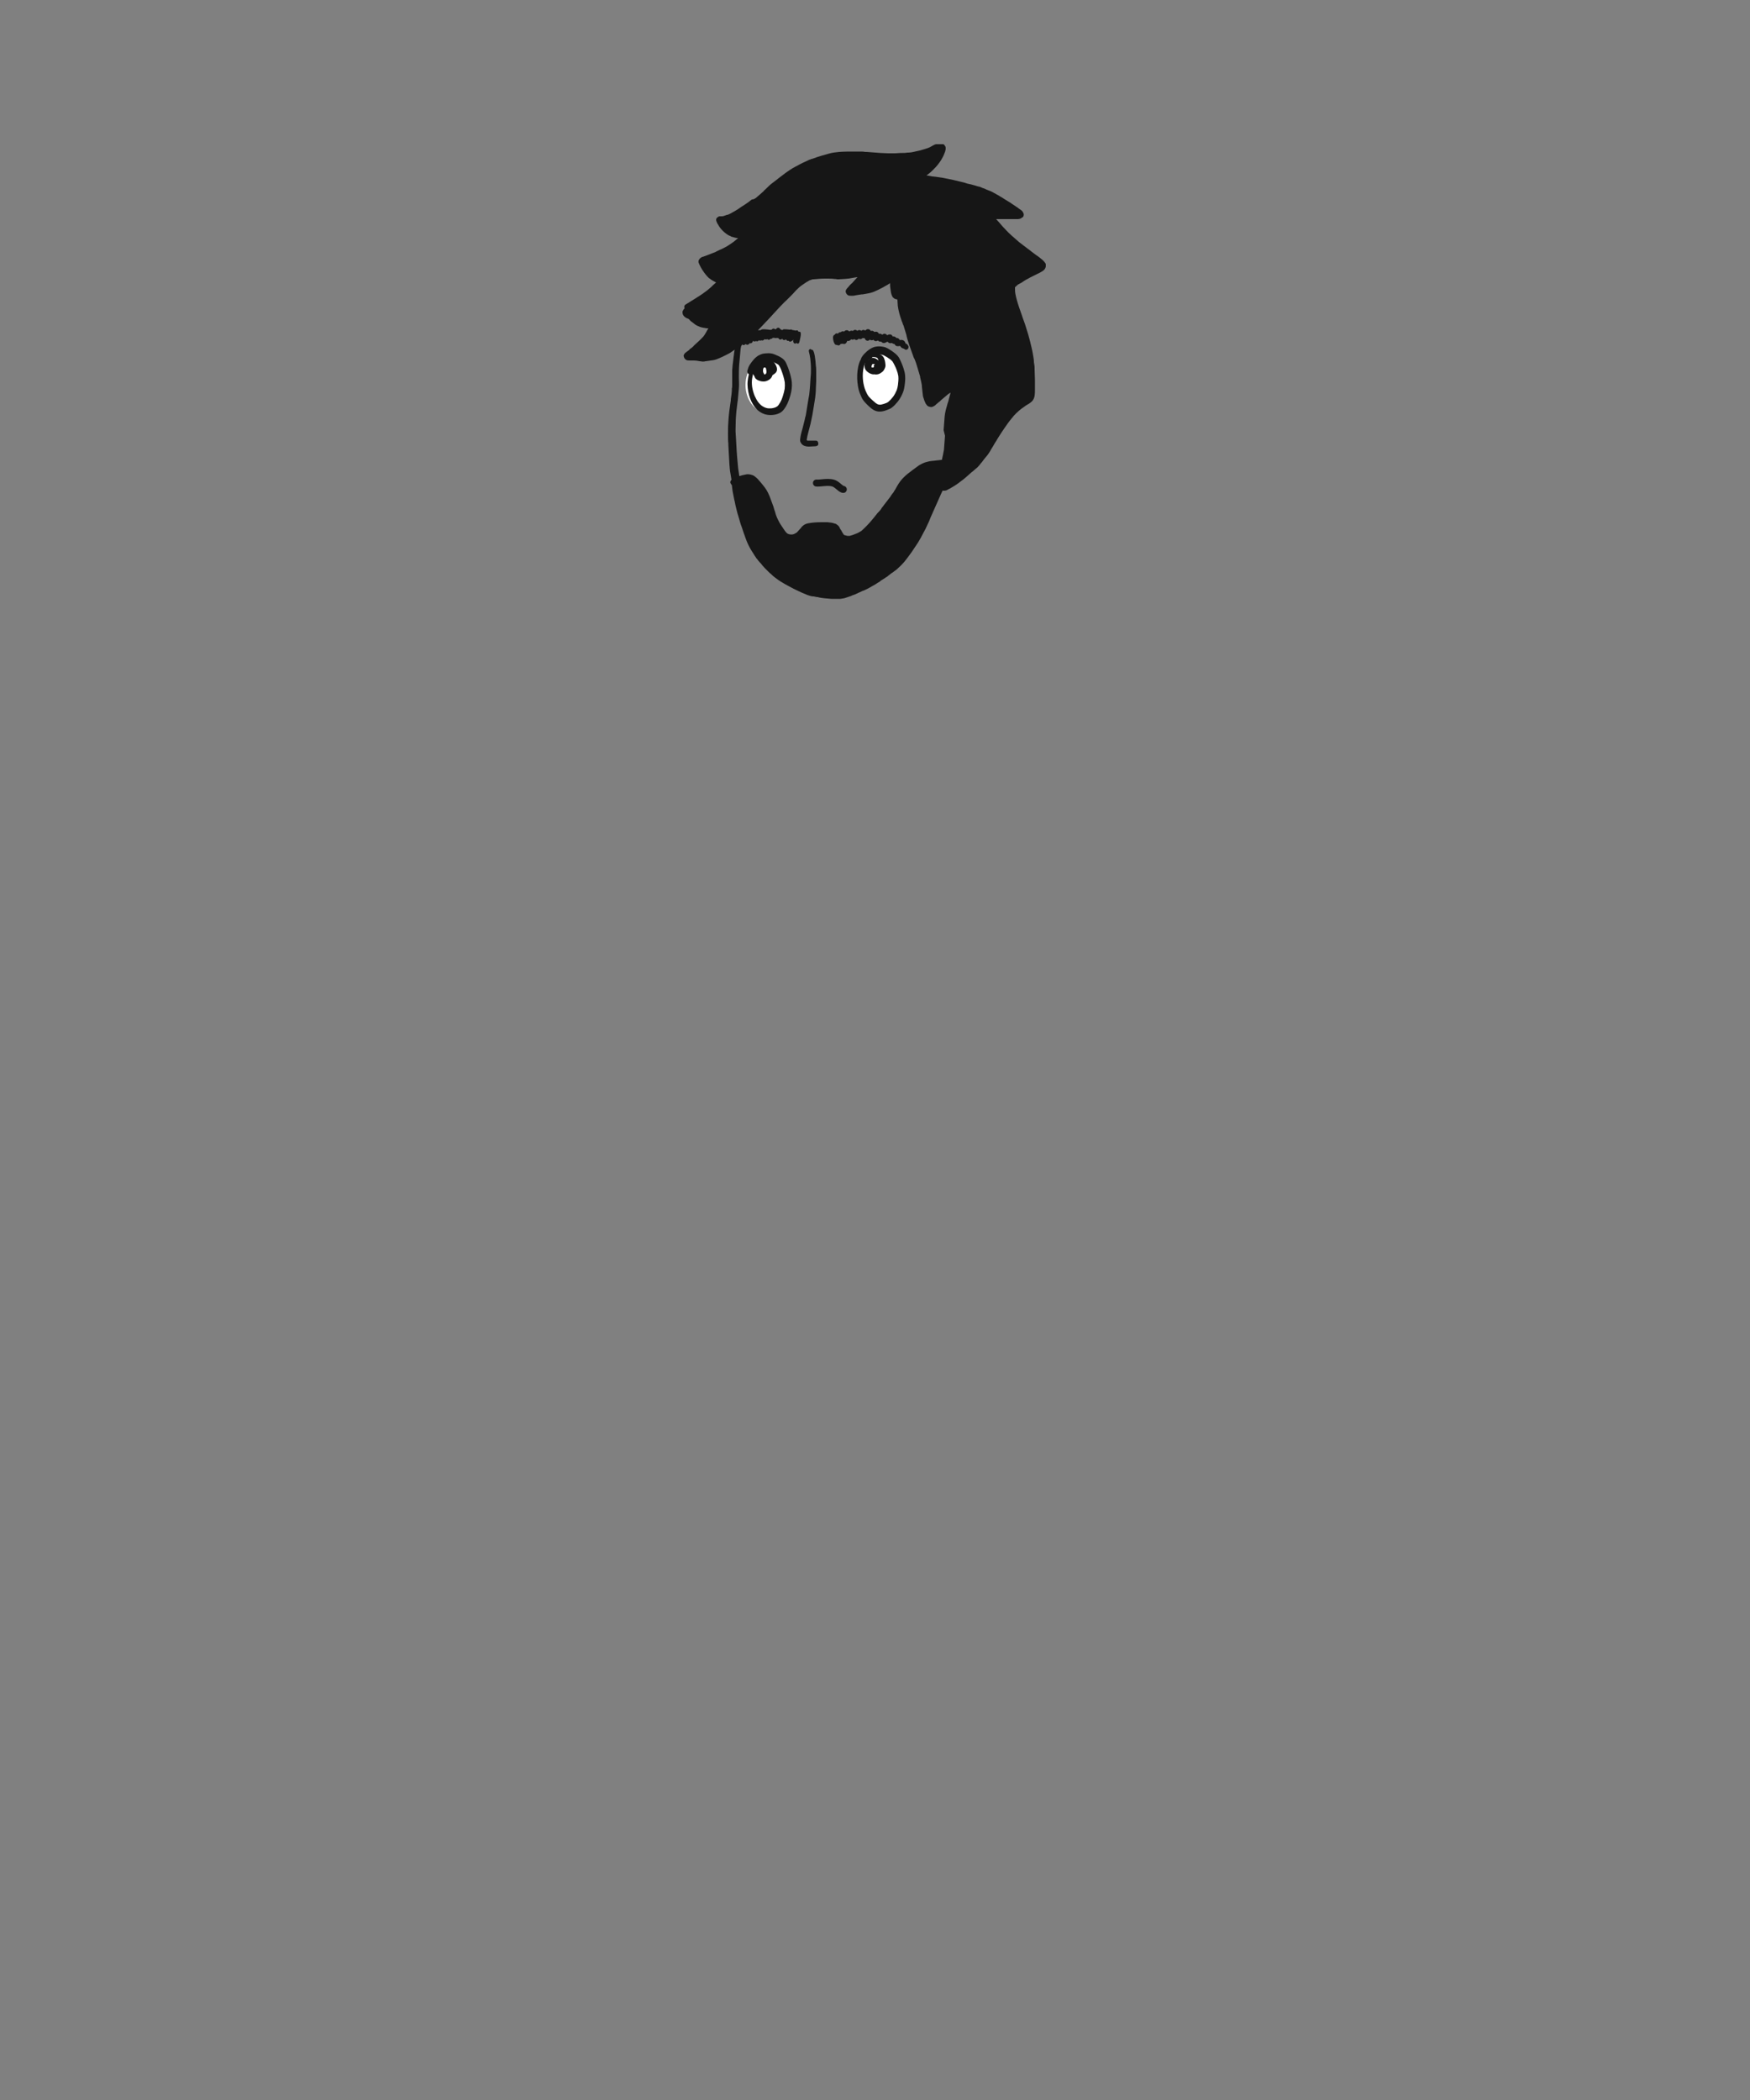 <?xml version="1.0" encoding="UTF-8"?>
<svg width="500px" height="600px" viewBox="0 0 500 600" version="1.1" xmlns="http://www.w3.org/2000/svg" xmlns:xlink="http://www.w3.org/1999/xlink">
    <rect x="0" y="0" width="500" height="600" fill="#808080" stroke="none"/>
    <!-- Generator: Sketch 63.1 (92452) - https://sketch.com -->
    <title>rollingeyes</title>
    <desc>Created with Sketch.</desc>
    <g id="rollingeyes" stroke="none" stroke-width="1" fill="none" fill-rule="evenodd">
        <g id="Group" transform="translate(195, 41.2)" fill="#161616">
            <path d="M43.8,38.6 L44.6,38.6 C45.9,38.5 47.3,38.5 48.6,38.2 L49.2,38.1 L49.8,38 L50,38 L49.8,38.2 C49.4,38.6 49.1,39 48.7,39.4 C48.6,39.5 48.5,39.7 48.3,39.8 L47.7,40.4 C47.5,40.7 47.2,41 47,41.2 C46.9,41.3 46.9,41.4 46.9,41.4 L46.8,41.5 L46.7,41.6 C46.7,41.7 46.7,41.9 46.6,42 C46.6,42.4 46.9,42.9 47.2,43.1 C47.5,43.3 47.8,43.3 48.1,43.3 L48.6,43.3 C48.8,43.3 49.1,43.3 49.3,43.2 C50,43.1 50.6,43 51.2,42.9 L51.5,42.9 C52.5,42.7 53.6,42.6 54.6,42.2 C55.5,41.8 56.4,41.4 57.3,40.9 L57.8,40.6 C58.4,40.3 58.9,40 59.3,39.7 C59.3,40.2 59.3,40.7 59.4,41.2 C59.5,41.7 59.5,42.3 59.7,42.9 C59.8,43.1 59.8,43.2 59.9,43.4 C60,43.6 60.1,43.8 60.3,43.9 C60.4,44.1 60.8,44.2 61,44.3 C61.1,44.3 61.3,44.3 61.4,44.4 C61.4,44.9 61.5,45.5 61.5,46 L61.5,46.1 C61.7,47.6 62.1,49 62.5,50.1 L62.7,50.7 L62.8,50.9 C62.9,51.2 63,51.6 63.2,51.9 L63.3,52.3 C63.4,52.7 63.6,53.2 63.7,53.6 C63.8,53.9 63.9,54.3 64,54.6 L64,54.7 C64.2,55.6 64.5,56.5 64.8,57.4 C65.2,58.6 65.6,59.6 65.9,60.5 C66,60.8 66.1,61.1 66.3,61.4 C66.6,62.1 66.8,62.7 67,63.4 L67.9,66.4 L67.9,66.6 C68,67 68.1,67.5 68.2,67.9 C68.3,68.4 68.4,68.8 68.4,69.3 L68.7,72 C68.8,72.3 68.9,72.7 69,72.9 L69,73 C69.1,73.2 69.2,73.5 69.3,73.7 C69.4,74 69.5,74.2 69.7,74.4 C69.9,74.7 70.1,74.9 70.5,75 C70.6,75 70.8,75.1 71,75.1 C71.2,75.1 71.3,75.1 71.5,75 C71.6,74.9 71.8,74.9 71.9,74.8 C72,74.7 72.1,74.7 72.2,74.6 L72.5,74.3 C72.7,74.2 72.8,74 73,73.9 L73.1,73.8 L73.5,73.5 L73.9,73.1 C74.5,72.6 75.2,72 75.8,71.5 C76.1,71.3 76.3,71.1 76.6,71 C76.5,71.5 76.3,71.9 76.2,72.5 C76.1,72.7 76.1,73 76,73.2 L76,73.3 L75.7,74.2 L75.6,74.6 C75.3,75.6 75,76.7 74.9,77.8 L74.6,81.7 L75,83.3 C74.9,84.2 74.9,85.1 74.8,85.9 C74.8,86.4 74.7,86.9 74.7,87.3 C74.5,88.4 74.3,89.4 74.1,90.2 L74,90.2 L73.9,90.2 C73.6,90.2 73.3,90.3 73.1,90.3 L73,90.3 C72.7,90.3 72.5,90.4 72.2,90.4 C71.5,90.5 70.8,90.5 70.1,90.7 C69.6,90.8 69,91 68.4,91.3 C68,91.5 67.6,91.7 67.1,92.1 C66.1,92.8 65.2,93.5 64.3,94.2 C63.9,94.5 63.5,94.9 63.2,95.2 C62.9,95.5 62.6,95.8 62.3,96.2 C61.9,96.7 61.6,97.2 61.2,97.9 C61,98.2 60.9,98.5 60.7,98.8 L60.6,98.9 C60.4,99.2 60.3,99.5 60.1,99.7 C60,99.8 59.9,99.9 59.8,100.1 C59.6,100.3 59.5,100.5 59.4,100.7 C59.1,101.1 58.7,101.6 58.4,102 C58.1,102.4 57.7,102.9 57.4,103.3 C57.3,103.5 57.2,103.6 57,103.8 C56.9,104 56.8,104.1 56.7,104.3 C56.5,104.6 56.2,104.9 56,105.1 C55.8,105.3 55.6,105.5 55.4,105.8 C55.3,106 55.1,106.1 55,106.3 C54.7,106.7 54.4,107 54.1,107.4 C53.1,108.6 52.1,109.6 51.1,110.5 C50.7,110.7 50.3,111 49.8,111.2 C49.5,111.3 49.3,111.4 49,111.5 L48.8,111.6 C48.5,111.7 48.1,111.8 47.8,111.9 L47.1,111.9 C46.8,111.8 46.6,111.8 46.3,111.7 C46.2,111.7 46.2,111.6 46.1,111.6 C45.9,111.3 45.8,111.1 45.6,110.8 C45.5,110.7 45.5,110.5 45.4,110.4 C45.2,110.1 45,109.9 44.9,109.6 L44.9,109.5 C44.8,109.4 44.7,109.3 44.7,109.2 L44.4,108.9 C44.3,108.8 44.1,108.7 44,108.6 C43.9,108.5 43.7,108.4 43.5,108.4 C42.8,108.1 42.1,108.1 41.4,108 L39.7,108 C38.3,108 37.1,108.1 36,108.3 C35.3,108.4 34.7,108.7 34.2,109.2 C34.1,109.3 33.9,109.5 33.8,109.7 L33.7,109.8 L33.6,109.9 C33.3,110.2 33,110.6 32.7,110.9 C32.4,111.1 32.1,111.3 31.8,111.4 C31.7,111.4 31.5,111.5 31.4,111.5 L30.8,111.5 C30.6,111.5 30.3,111.4 30.1,111.3 C30,111.3 30,111.2 29.9,111.2 C29.7,111 29.4,110.7 29.2,110.4 C28.9,109.9 28.5,109.4 28.2,108.9 L28,108.6 C27.6,108 27.3,107.3 27,106.7 C26.8,106.2 26.6,105.7 26.5,105.2 C26.3,104.6 26.1,104.1 26,103.6 C25.7,102.7 25.3,101.8 25,100.9 L24.8,100.4 C24.6,99.9 24.3,99.3 24,98.8 C23.7,98.3 23.3,97.8 22.9,97.3 C22.6,96.9 22.2,96.5 21.8,96 C21.5,95.6 21,95.2 20.5,94.8 C20.2,94.6 19.9,94.5 19.5,94.4 C19.3,94.4 19.1,94.3 18.9,94.3 L18.4,94.3 C18,94.4 17.5,94.5 17,94.6 C16.7,94.7 16.5,94.8 16.2,94.8 L16.2,94.6 C16.1,93.9 16,93.3 15.9,92.6 C15.7,90.5 15.5,88.4 15.4,86.2 C15.3,85 15.3,83.8 15.2,82.8 C15.1,81.8 15.2,80.7 15.2,79.7 C15.2,78.6 15.3,77.4 15.4,76.3 C15.5,75.5 15.6,74.6 15.7,73.8 L15.8,73.1 L16.1,69.8 C16.2,68.7 16.1,67.6 16.1,66.6 C16.1,65.5 16.1,64.2 16.2,62.9 C16.3,61.5 16.5,60 16.6,58.5 C16.7,58.1 16.7,57.7 16.9,57.3 C17.3,57 17.6,56.7 18,56.5 C18.5,56.1 19,55.6 19.5,55.2 L19.6,55.2 C20.1,54.8 20.5,54.3 20.9,53.9 L21,53.8 C21.3,53.5 21.5,53.2 21.8,52.9 L22.2,52.5 C22.8,51.9 23.3,51.3 23.9,50.7 L24.2,50.4 C25.3,49.2 26.5,47.9 27.7,46.6 C28.4,45.9 29,45.2 29.7,44.6 L30.7,43.6 C31.3,43 31.9,42.4 32.4,41.8 C33,41.2 33.6,40.6 34.4,40.1 C35.1,39.6 35.7,39.2 36.3,38.9 L37.2,38.6 L37.5,38.6 C38.5,38.5 39.6,38.4 40.6,38.4 L41.4,38.4 C42.1,38.4 42.8,38.4 43.4,38.5 L44.3,38.5 C43.7,38.6 43.7,38.6 43.8,38.6 M72.7,4.54747351e-13 L72.4,4.54747351e-13 C72.1,0.1 71.8,0.2 71.5,0.4 C71.2,0.6 70.9,0.7 70.6,0.9 C69.7,1.3 68.7,1.5 67.8,1.8 C67.2,1.9 66.6,2.1 66,2.2 C65.5,2.3 65,2.4 64.6,2.4 L64.2,2.4 C63.8,2.5 63.3,2.5 62.8,2.5 L62.3,2.5 C61.8,2.5 61.3,2.6 60.8,2.6 L58.7,2.6 C57.9,2.6 57.2,2.5 56.5,2.5 C55.3,2.4 54,2.3 52.6,2.2 L52.2,2.2 C51.7,2.1 51.2,2.1 50.7,2.1 L48.7,2.1 C47.6,2.1 46.2,2.1 44.8,2.2 C43.8,2.3 42.8,2.4 41.8,2.7 L39.7,3.3 C39.3,3.4 38.8,3.6 38.4,3.7 L37.9,3.9 C37.7,4 37.5,4 37.3,4.1 L37,4.2 L36.9,4.2 C36.6,4.3 36.4,4.4 36.1,4.5 C35.5,4.8 34.8,5.1 34.2,5.4 C33.6,5.7 33,6 32.5,6.3 L32.3,6.4 C31.3,6.9 30.3,7.6 29.3,8.3 L29.2,8.4 C28.7,8.8 28.1,9.2 27.6,9.6 C27.1,10 26.5,10.5 25.8,11 C25.1,11.5 24.5,12.1 24,12.6 L23.9,12.7 C23.6,13 23.3,13.2 23.1,13.5 C22.5,14 22,14.5 21.5,14.9 C21.2,15.2 20.8,15.5 20.4,15.7 L19.8,15.8 C18.8,16.6 17.8,17.3 16.8,17.9 C16.5,18.1 16.1,18.4 15.8,18.6 C15.6,18.7 15.5,18.8 15.3,18.9 C15.1,19 15,19.1 14.8,19.2 L14.6,19.3 C14.2,19.5 13.8,19.8 13.3,20 C13.1,20.1 12.9,20.2 12.6,20.2 L12.4,20.3 C11.9,20.5 11.5,20.6 11.2,20.6 L10.7,20.6 L10.6,20.6 C10.5,20.6 10.4,20.6 10.3,20.7 C9.9,20.9 9.6,21.2 9.6,21.6 C9.6,21.8 9.7,22 9.8,22.3 C9.9,22.5 10,22.8 10.2,23 C10.4,23.5 10.8,23.9 11,24.2 C11.6,24.9 12.3,25.5 13.1,26 C13.3,26.1 13.6,26.2 13.8,26.3 L13.9,26.4 C14.3,26.5 14.6,26.6 15,26.7 C15.3,26.8 15.6,26.8 15.9,26.8 C15.4,27.2 15,27.6 14.6,27.9 C13.7,28.5 12.8,29.2 11.7,29.7 C11.3,29.9 10.9,30.1 10.6,30.2 L10,30.5 C9.7,30.6 9.5,30.8 9.2,30.9 L8.9,31 C8.1,31.3 7.2,31.7 6.3,32 C6.2,32 6.2,32 6.1,32.1 L6,32.1 C5.8,32.2 5.5,32.2 5.3,32.4 C5.1,32.5 4.9,32.7 4.8,32.9 C4.7,33 4.7,33.1 4.6,33.2 L4.6,33.3 C4.6,33.5 4.5,33.6 4.6,33.8 C4.8,34.4 5.1,34.9 5.3,35.3 C5.5,35.7 5.8,36.1 6,36.4 C6.3,36.9 6.7,37.3 7,37.7 L7.6,38.3 L7.8,38.4 C8,38.6 8.3,38.8 8.5,38.9 C8.8,39.1 9.2,39.3 9.6,39.5 C9.3,39.8 9,40 8.7,40.3 L8.3,40.7 C7.7,41.2 7.2,41.7 6.6,42.1 C6.1,42.5 5.5,42.9 4.9,43.3 L4.1,43.8 L3.8,44 C2.8,44.6 1.9,45.2 0.9,45.8 C0.5,46 0.4,46.5 0.6,46.9 L0.5,47 C0.3,47.2 0.2,47.4 0.1,47.6 C0,47.7 0,47.9 0,48.1 C0,48.5 0.2,49 0.6,49.3 C0.8,49.5 1,49.6 1.2,49.7 C1.4,49.8 1.5,49.8 1.7,49.9 C1.8,50 2,50.1 2.1,50.3 C2.3,50.5 2.5,50.7 2.7,50.8 C3,51 3.3,51.3 3.6,51.5 C4,51.8 4.5,52 5,52.2 C5.6,52.4 6.3,52.5 6.9,52.6 L7.4,52.6 C7.3,52.8 7.2,52.9 7.1,53.1 C6.7,53.8 6.4,54.4 6,54.9 C5.2,55.8 4.3,56.6 3.3,57.5 C3,57.9 2.5,58.3 2,58.6 L2,58.7 L1.5,59.1 L1.2,59.3 C1.1,59.4 1,59.5 0.8,59.6 C0.7,59.7 0.6,59.8 0.5,60 C0.3,60.2 0.3,60.5 0.4,60.8 C0.5,61.1 0.7,61.4 1,61.6 C1.3,61.8 1.7,61.8 2,61.8 L3.2,61.8 C3.8,61.8 4.4,61.9 4.9,62 C5.2,62 5.5,62.1 5.7,62.1 L5.8,62.1 C6.1,62.1 6.3,62.1 6.6,62 L6.7,62 C7.4,61.9 8,61.8 8.8,61.7 C9.4,61.6 9.9,61.4 10.6,61.1 C11.3,60.8 11.9,60.5 12.5,60.2 C13.1,59.9 13.7,59.6 14.2,59.2 C14.4,59 14.7,58.9 14.9,58.7 C14.8,59.1 14.8,59.5 14.7,60 L14.7,60.1 L14.6,60.8 L14.5,61.7 C14.4,62.2 14.4,62.8 14.3,63.3 L14.3,63.4 C14.3,63.8 14.2,64.2 14.2,64.6 L14.2,68.7 C14.2,69.1 14.2,69.5 14.1,69.8 L14.1,70.4 C14.1,70.8 14,71.2 14,71.5 C13.9,72 13.9,72.4 13.8,72.9 L13.8,73.2 C13.5,75.2 13.2,77.3 13.1,79.3 L13.1,79.4 C13,80.5 13,81.7 13,82.8 C13,83.7 13,84.7 13.1,85.6 L13.1,86 C13.2,87.5 13.3,89.4 13.4,91.4 C13.5,92.3 13.5,93.2 13.7,94.1 L14,95.9 L13.8,96.1 C13.7,96.3 13.6,96.6 13.7,96.8 C13.8,97 13.9,97.2 14.1,97.4 C14.2,98.3 14.3,99.2 14.5,100.1 L14.8,101.6 C14.8,101.7 14.9,101.9 14.9,102 C15,102.3 15,102.7 15.1,103 C15.4,104.2 15.6,105.2 15.9,106.1 C16,106.4 16.1,106.7 16.2,107.1 C16.4,107.8 16.6,108.6 16.9,109.3 C17.2,110.2 17.5,111.2 18,112.5 C18.4,113.7 18.9,114.7 19.4,115.6 C19.7,116.1 20,116.6 20.4,117.2 C20.6,117.6 20.9,117.9 21.1,118.3 L21.3,118.5 C21.5,118.8 21.8,119.2 22.1,119.5 L22.4,119.8 C22.7,120.2 23.1,120.7 23.5,121.1 L24.8,122.4 C25.2,122.7 25.6,123.1 25.9,123.4 C26.5,123.9 27,124.2 27.5,124.6 C27.9,124.9 28.3,125.1 28.8,125.4 L29.3,125.7 C30.1,126.1 30.9,126.6 31.7,127 C32.8,127.5 33.9,128.1 35,128.5 C35.4,128.7 35.9,128.9 36.3,129 C36.6,129.1 37,129.2 37.3,129.2 L37.5,129.2 C37.9,129.3 38.3,129.4 38.7,129.4 L39,129.5 C40,129.7 41.1,129.8 42.5,129.9 L45.1,129.9 C45.6,129.8 46.1,129.8 46.6,129.6 L47.5,129.3 C47.7,129.2 47.9,129.2 48.1,129.1 C48.2,129.1 48.3,129 48.3,129 C48.7,128.8 49.2,128.7 49.6,128.5 C49.7,128.4 49.9,128.4 50,128.3 C50.4,128.1 50.7,128 51.1,127.8 L51.5,127.6 L51.6,127.6 C52,127.4 52.5,127.2 52.9,127 C53.4,126.7 54,126.4 54.5,126.1 C54.9,125.9 55.2,125.7 55.5,125.5 L55.8,125.3 C56.2,125.1 56.5,124.9 56.8,124.6 L57,124.5 L57.3,124.3 C57.7,124.1 58,123.8 58.4,123.6 C58.8,123.3 59.3,122.9 59.8,122.5 C59.9,122.5 59.9,122.4 60,122.4 C60.1,122.3 60.3,122.2 60.4,122.1 L60.8,121.8 L61.2,121.5 C62.1,120.7 62.8,120 63.4,119.3 C64.1,118.4 64.8,117.5 65.5,116.5 C66.2,115.4 66.8,114.6 67.3,113.8 C67.9,112.8 68.4,111.9 68.9,110.9 C69.3,110.2 69.6,109.6 69.9,108.9 C70.3,108.1 70.7,107.2 70.9,106.6 L72.1,103.9 L73.3,101.2 C73.4,100.9 73.6,100.6 73.7,100.3 C73.9,99.9 74.1,99.4 74.3,99 L74.8,99 C75.1,99 75.5,98.9 75.8,98.7 C76,98.6 76.1,98.5 76.3,98.4 L76.4,98.4 L76.7,98.2 C77.8,97.6 78.8,96.9 79.8,96.1 C80.4,95.7 80.9,95.2 81.5,94.7 C81.8,94.4 82.2,94.1 82.5,93.8 L82.9,93.5 C83.5,93 83.9,92.6 84.3,92.3 C84.7,91.9 85,91.5 85.3,91.1 L85.5,90.9 C85.9,90.3 86.4,89.7 87,89 C87.3,88.6 87.6,88.2 87.9,87.7 L88.1,87.3 C88.5,86.7 88.9,86 89.3,85.3 C89.6,84.9 89.8,84.5 90.1,84 C90.7,83 91.4,82 92,81.1 C92.7,80.1 93.3,79.2 94,78.4 C94.8,77.3 95.8,76.4 96.8,75.6 C97.2,75.3 97.7,75 98.2,74.6 C98.4,74.5 98.6,74.4 98.7,74.3 L98.9,74.2 C99.5,73.8 100,73.4 100.2,73 C100.7,72.2 100.7,71.1 100.7,70.1 L100.7,67.4 C100.7,66.4 100.6,65.3 100.6,64.3 L100.6,64 C100.6,63.4 100.5,62.8 100.4,62.3 L100.4,61.9 C100.4,61.6 100.3,61.3 100.3,61.1 L100.2,60.5 L100.1,59.9 C99.9,58.6 99.5,57.3 99.3,56.3 C99,55.1 98.6,53.7 98.1,52.2 C97.8,51.1 97.3,50 96.9,48.7 C96.6,47.9 96.4,47.3 96.2,46.7 C96,46.1 95.8,45.5 95.6,44.8 C95.4,44.1 95.2,43.3 95.1,42.7 C95,42.1 95,41.5 95,41 C95,40.9 95,40.8 95.1,40.8 C95.1,40.8 95.1,40.7 95.2,40.7 C95.4,40.5 95.7,40.2 96,40 L96.1,40 C96.2,39.9 96.4,39.8 96.6,39.7 L96.8,39.6 L97.7,39 C97.9,38.9 98,38.8 98.2,38.7 C98.3,38.7 98.3,38.6 98.4,38.6 L98.6,38.5 C98.8,38.4 99.1,38.2 99.3,38.1 L101.1,37.2 L101.3,37.1 C101.8,36.9 102.3,36.6 102.8,36.3 C103.1,36.1 103.4,35.9 103.6,35.5 C103.7,35.3 103.8,35.1 103.8,34.9 L103.8,34.3 C103.8,34.2 103.7,34 103.6,33.9 C103.5,33.8 103.4,33.6 103.3,33.5 L102.9,33.1 C102.3,32.6 101.7,32.1 101.2,31.8 C100.7,31.4 100.1,31 99.6,30.6 L99.5,30.5 L98.3,29.6 C97.6,29.1 96.9,28.5 96.2,28 C94.7,26.7 93.4,25.6 92.3,24.4 C91.7,23.8 91.1,23.1 90.6,22.5 C90.3,22.2 90,21.8 89.7,21.5 L89.6,21.4 L95.9,21.4 C96.1,21.4 96.5,21.3 96.7,21.2 C96.8,21.1 96.9,21 97.1,20.9 L97.2,20.9 C97.4,20.7 97.5,20.4 97.5,20.1 C97.5,19.8 97.3,19.5 97.2,19.3 C97,19 96.7,18.8 96.4,18.6 C96.3,18.5 96.2,18.5 96.1,18.4 C95.9,18.2 95.6,18 95.4,17.9 C94.9,17.5 94.3,17.2 93.8,16.8 C93.2,16.4 92.6,16.1 92,15.7 L91.7,15.5 C91.3,15.2 90.8,15 90.4,14.7 C90.1,14.5 89.8,14.4 89.5,14.2 C89.2,14 88.9,13.9 88.6,13.7 L88,13.4 C87.9,13.4 87.8,13.3 87.7,13.3 L87.2,13.1 L86.7,12.9 C86.4,12.7 86,12.6 85.7,12.5 L85.5,12.4 C85.1,12.2 84.7,12.1 84.2,12 C83.7,11.8 83.1,11.7 82.5,11.5 L82,11.4 C81.5,11.3 81.1,11.2 80.6,11 C78.7,10.5 76.5,10 74.3,9.6 C73.6,9.5 72.9,9.4 72.3,9.3 C72,9.3 71.6,9.2 71.3,9.2 C70.8,9.1 70.2,9 69.7,8.9 C70,8.7 70.2,8.6 70.4,8.4 C71.2,7.8 71.8,7.1 72.4,6.5 C73.1,5.7 73.8,4.8 74.3,3.8 C74.6,3.3 74.8,2.7 75,2.2 C75.1,2 75.1,1.7 75.2,1.4 C75.2,1 75.2,0.7 75,0.5 C74.9,0.4 74.9,0.3 74.8,0.2 C74.7,0.1 74.6,4.54747351e-13 74.4,4.54747351e-13 L72.7,4.54747351e-13" id="Fill-12"></path>
            <path d="M20.3,54.7 C20.1,54.8 20,55 19.8,55.2 C19.7,55.3 19.6,55.4 19.5,55.6 C19.7,55.4 20,55.2 20.2,54.9 L20.3,54.8 C20.2,54.8 20.3,54.8 20.3,54.7 C20.4,54.7 20.5,54.6 20.5,54.5 C20.4,54.6 20.4,54.7 20.3,54.7" id="Fill-17"></path>
            <path d="M75.3,55.7 C75,55.8 74.6,55.8 74.3,56 C74.1,56.1 73.8,56.3 73.6,56.4 C73,56.8 72.4,57.2 71.9,57.6 C71.2,58.1 70.7,58.8 70.3,59.5 C70,60 69.7,60.5 69.7,61 L69.7,61.3 C69.8,61.5 69.9,61.7 70,61.8 C70.2,62 70.4,62.2 70.7,62.2 C71.1,62.3 71.6,62.4 72,62.4 C72.8,62.4 73.5,62.3 74.3,62.2 C75,62.1 75.6,62 76.3,61.9 C77.9,61.7 79.4,61.6 81,61.6 C81.6,61.6 82.2,61.1 82.2,60.4 C82.2,59.8 81.7,59.2 81,59.2 C79.8,59.2 78.5,59.3 77.3,59.4 C76,59.5 74.6,59.8 73.3,60 C73.1,60 72.8,60 72.6,60.1 C72.9,59.7 73.3,59.4 73.6,59.1 L74.5,58.5 C74.7,58.3 75,58.2 75.2,58.1 C75.4,58 75.6,58 75.8,58 C76.1,58 76.4,57.7 76.5,57.5 C76.7,57.2 76.7,56.9 76.6,56.6 C76.5,56.3 76.3,56.1 76.1,55.9 C75.9,55.8 75.7,55.7 75.5,55.7 L75.3,55.7" id="Fill-21"></path>
            <path d="M36.5,58.5 C36.2,58.6 36,58.9 36.1,59.2 C36.3,59.9 36.4,60.6 36.5,61.2 C36.6,62.2 36.7,63.1 36.7,64.1 C36.7,64.9 36.7,65.7 36.6,66.5 C36.5,68.2 36.4,69.9 36.2,71.6 C36.1,72 36.1,72.3 36,72.7 C35.9,73.1 35.9,73.5 35.8,73.9 C35.7,74.7 35.5,75.6 35.4,76.4 C35.3,76.8 35.3,77.2 35.2,77.6 C35,78.1 35,78.5 34.9,78.8 L34.3,81.2 C34,82.2 33.7,83.3 33.6,84.4 L33.6,84.6 C33.6,85 33.8,85.3 34,85.6 C34.5,86.2 35.3,86.4 36.1,86.4 C36.7,86.4 37.4,86.3 38,86.3 C38.2,86.3 38.4,86.2 38.6,86.1 C38.8,85.9 38.8,85.7 38.8,85.5 C38.8,85.3 38.7,85.1 38.6,84.9 C38.4,84.7 38.2,84.7 38,84.7 L35.8,84.7 C35.7,84.7 35.6,84.7 35.5,84.6 L35.5,84.4 C35.6,84 35.6,83.7 35.7,83.3 L36,82.1 C36.2,81.3 36.4,80.6 36.6,79.8 C36.8,79 36.9,78.2 37.1,77.4 C37.2,76.6 37.4,75.8 37.5,75 C37.6,74.2 37.8,73.3 37.9,72.5 C38,71.6 38.1,70.8 38.1,69.9 C38.1,69.2 38.2,68.4 38.2,67.7 L38.2,66.5 L38.2,65.2 C38.2,64.6 38.2,63.9 38.1,63.3 C38.1,62.9 38,62.5 38,62 C37.9,61.5 37.9,61 37.8,60.5 C37.7,60 37.6,59.5 37.4,59.1 C37.3,58.8 37.1,58.7 36.8,58.7 C36.6,58.5 36.5,58.5 36.5,58.5" id="Fill-43"></path>
        </g>
        <g id="sad" transform="translate(195, 36)">
            <g id="Group-11" transform="translate(29, 39)"></g>
            <g id="Group-53">
                <g id="Group-14">
                    <g id="Fill-12-Clipped"></g>
                </g>
            </g>
        </g>
        <ellipse id="Oval" fill="#FFFFFF" cx="251.5" cy="108" rx="6.5" ry="8"></ellipse>
        <ellipse id="Oval" fill="#FFFFFF" cx="219.5" cy="110" rx="6.5" ry="8"></ellipse>
        <path d="M256.22,98.236 C256.235,98.237 256.249,98.24 256.264,98.243 C256.249,98.241 256.233,98.239 256.218,98.237 C256.219,98.237 256.219,98.236 256.22,98.236 L256.22,98.236 Z M258.689,98.088 L258.718,98.102 C258.708,98.098 258.699,98.093 258.689,98.089 L258.689,98.088 Z M255.722,96.613 L255.722,96.613 C255.719,96.613 255.715,96.614 255.711,96.614 C255.715,96.614 255.719,96.613 255.722,96.613 L255.722,96.613 Z M243.797,96.027 L243.776,96.044 C243.783,96.038 243.79,96.032 243.797,96.027 L243.797,96.027 Z M247.554,94.157 C247.428,94.237 247.321,94.34 247.213,94.443 C247.134,94.378 247.044,94.328 246.947,94.3 C246.806,94.259 246.61,94.248 246.469,94.291 C246.361,94.323 246.183,94.424 246.088,94.522 C245.871,94.337 245.571,94.248 245.303,94.327 C245.184,94.362 245.05,94.439 244.95,94.527 C244.881,94.458 244.803,94.398 244.735,94.36 C244.525,94.243 244.296,94.204 244.071,94.289 C244.006,94.318 243.941,94.347 243.876,94.376 C243.808,94.431 243.74,94.488 243.673,94.546 C243.667,94.552 243.661,94.558 243.654,94.565 C243.529,94.499 243.383,94.463 243.246,94.478 C243.172,94.489 243.097,94.499 243.023,94.51 C242.942,94.546 242.863,94.582 242.782,94.62 C242.74,94.654 242.698,94.689 242.656,94.724 C242.643,94.706 242.629,94.688 242.616,94.67 C242.541,94.604 242.463,94.541 242.383,94.481 C242.189,94.332 241.87,94.324 241.645,94.39 C241.444,94.449 241.297,94.577 241.17,94.733 C241.053,94.679 240.934,94.663 240.801,94.658 C240.587,94.648 240.365,94.755 240.212,94.922 C240.111,94.904 240.005,94.908 239.901,94.937 C239.688,94.997 239.5,95.154 239.4,95.363 C239.195,95.167 238.845,95.213 238.658,95.411 C238.597,95.466 238.546,95.531 238.503,95.601 C238.499,95.611 238.495,95.621 238.492,95.631 C238.284,95.681 238.133,95.851 238.059,96.072 C237.974,96.328 237.997,96.603 238.029,96.868 C238.063,97.136 238.115,97.386 238.202,97.64 C238.268,97.837 238.346,98.027 238.446,98.208 C238.593,98.472 238.9,98.625 239.175,98.55 C239.289,98.636 239.408,98.689 239.56,98.689 C239.68,98.689 239.792,98.656 239.897,98.591 C239.997,98.528 240.076,98.443 240.135,98.336 C240.16,98.304 240.185,98.27 240.207,98.235 C240.216,98.237 240.225,98.239 240.235,98.24 C240.367,98.278 240.5,98.278 240.632,98.24 C240.683,98.225 240.729,98.205 240.772,98.181 C240.827,98.214 240.885,98.239 240.946,98.257 C241.088,98.298 241.233,98.298 241.375,98.257 C241.592,98.194 241.736,98.051 241.859,97.859 C241.957,97.71 242.02,97.542 242.074,97.371 C242.096,97.379 242.119,97.387 242.142,97.394 C242.369,97.462 242.574,97.413 242.779,97.304 C242.949,97.216 243.085,97.084 243.204,96.934 C243.206,96.934 243.208,96.936 243.21,96.937 C243.378,97.041 243.625,97.096 243.813,97.021 C243.916,96.98 244.017,96.943 244.108,96.883 C244.34,97.15 244.736,97.233 245.037,97.035 C245.158,96.956 245.26,96.862 245.351,96.758 C245.488,96.851 245.646,96.901 245.813,96.901 C246.06,96.901 246.281,96.764 246.463,96.597 C246.475,96.586 246.486,96.576 246.497,96.565 C246.619,96.624 246.747,96.64 246.883,96.633 C246.947,96.63 247.009,96.62 247.069,96.604 C247.076,96.643 247.084,96.683 247.094,96.723 C247.227,97.238 247.841,97.55 248.279,97.238 C248.371,97.173 248.459,97.104 248.546,97.032 C248.581,97.064 248.618,97.092 248.656,97.115 C248.853,97.24 249.053,97.245 249.272,97.202 C249.382,97.18 249.481,97.138 249.575,97.083 C249.721,97.314 249.956,97.456 250.22,97.463 C250.441,97.471 250.645,97.377 250.841,97.278 C250.96,97.443 251.137,97.556 251.325,97.607 C251.487,97.651 251.64,97.636 251.789,97.593 C251.935,97.836 252.181,97.986 252.468,98.004 C252.734,98.019 252.979,97.912 253.215,97.796 C253.342,97.733 253.466,97.666 253.59,97.598 C253.717,97.81 253.928,97.968 254.162,98.026 C254.4,98.085 254.64,98.059 254.871,97.993 C254.877,98 254.882,98.006 254.888,98.013 C254.975,98.108 255.163,98.231 255.289,98.256 C255.383,98.276 255.473,98.288 255.563,98.295 C255.603,98.389 255.657,98.475 255.727,98.55 C255.802,98.653 255.899,98.723 255.999,98.794 C256.207,98.941 256.475,98.922 256.71,98.905 C256.871,98.893 257.034,98.868 257.198,98.848 C257.208,98.874 257.221,98.9 257.235,98.925 C257.366,99.159 257.543,99.344 257.777,99.455 C257.949,99.535 258.125,99.586 258.3,99.651 C258.323,99.664 258.344,99.677 258.366,99.691 C258.37,99.696 258.375,99.7 258.378,99.705 C258.602,99.946 258.961,99.993 259.235,99.823 C259.56,99.618 259.691,99.138 259.488,98.788 C259.37,98.585 259.241,98.396 259.045,98.269 C258.934,98.194 258.811,98.141 258.689,98.088 C258.666,97.927 258.608,97.76 258.526,97.638 C258.386,97.43 258.23,97.289 257.999,97.2 C257.836,97.137 257.66,97.123 257.488,97.12 C257.34,97.119 257.191,97.134 257.042,97.153 C257.004,97.04 256.945,96.935 256.86,96.844 C256.692,96.665 256.435,96.562 256.199,96.559 C256.159,96.559 256.118,96.561 256.077,96.564 C255.856,96.206 255.441,96.041 255.05,96.135 C254.981,95.946 254.86,95.773 254.693,95.674 C254.559,95.595 254.421,95.532 254.265,95.538 C254.147,95.542 254.03,95.557 253.917,95.59 C253.75,95.639 253.589,95.715 253.431,95.798 C253.428,95.791 253.425,95.784 253.421,95.776 C253.342,95.587 253.112,95.425 252.936,95.373 C252.595,95.272 252.31,95.459 252.036,95.642 C251.978,95.569 251.911,95.506 251.834,95.458 C251.71,95.379 251.52,95.329 251.378,95.329 C251.278,95.329 251.19,95.35 251.104,95.381 C251.06,95.262 251.01,95.152 250.919,95.055 C250.825,94.954 250.657,94.839 250.526,94.804 C250.314,94.751 250.104,94.749 249.899,94.831 C249.871,94.842 249.843,94.854 249.815,94.866 C249.699,94.708 249.535,94.586 249.363,94.535 C249.171,94.479 248.971,94.496 248.786,94.565 C248.773,94.536 248.76,94.506 248.745,94.477 C248.605,94.192 248.288,94.038 247.982,94.038 C247.829,94.038 247.678,94.076 247.554,94.157 L247.554,94.157 Z" id="Fill-3" fill="#161616"></path>
        <path d="M219.251,94.084 L219.251,94.084 C219.256,94.083 219.261,94.082 219.266,94.081 C219.261,94.082 219.256,94.083 219.251,94.084 M228.192,96.022 C228.196,96.028 228.199,96.032 228.202,96.037 C228.199,96.032 228.196,96.028 228.192,96.022 M226.837,93.127 C226.678,93.118 226.519,93.11 226.36,93.108 C226.161,93.105 225.962,93.105 225.763,93.107 C225.762,93.106 225.761,93.105 225.759,93.104 C225.664,93.037 225.561,93.005 225.451,93.005 C225.34,93.005 225.236,93.037 225.142,93.104 C225.135,93.109 225.129,93.114 225.123,93.118 C224.544,93.135 223.966,93.181 223.392,93.271 C223.302,93.285 223.23,93.306 223.161,93.385 C223.131,93.421 223.108,93.463 223.091,93.51 C222.995,93.532 222.9,93.559 222.805,93.587 C222.737,93.525 222.658,93.479 222.581,93.454 C222.517,93.433 222.441,93.423 222.365,93.428 C222.186,93.1 221.788,92.973 221.496,93.182 C221.428,93.227 221.364,93.28 221.306,93.342 C221.246,93.415 221.194,93.51 221.156,93.607 C221.068,93.607 220.979,93.63 220.898,93.672 C220.69,93.517 220.4,93.493 220.201,93.653 C220.08,93.752 219.966,93.85 219.885,93.997 C219.846,93.999 219.809,94.004 219.77,94.008 C219.713,94.015 219.655,94.022 219.599,94.03 C219.487,94.045 219.377,94.063 219.266,94.081 L219.283,94.078 L219.251,94.084 L219.251,94.084 C219.249,94.084 219.248,94.084 219.247,94.084 C219.248,94.084 219.249,94.084 219.251,94.084 C219.139,94.039 219.014,94.061 218.9,94.072 C218.796,94.08 218.692,94.085 218.588,94.091 C218.373,94.103 218.158,94.115 217.943,94.139 C217.81,94.154 217.677,94.18 217.545,94.204 C217.301,94.245 217.016,94.333 216.856,94.573 C216.835,94.576 216.814,94.579 216.793,94.583 C216.519,94.626 216.245,94.669 215.974,94.733 C215.698,94.796 215.367,94.886 215.205,95.187 C215.165,95.261 215.136,95.345 215.119,95.431 C214.993,95.458 214.867,95.491 214.743,95.536 C214.646,95.572 214.543,95.617 214.456,95.684 C214.383,95.693 214.31,95.706 214.237,95.717 C214.055,95.745 213.872,95.777 213.692,95.825 C213.534,95.867 213.38,95.924 213.225,95.977 C213.036,96.044 212.851,96.114 212.669,96.206 C212.559,96.261 212.456,96.316 212.357,96.392 C212.311,96.426 212.269,96.465 212.224,96.5 C212.191,96.501 212.158,96.502 212.125,96.503 C211.88,96.516 211.66,96.593 211.449,96.741 C211.279,96.86 211.141,97.03 211.042,97.229 C210.838,97.383 210.645,97.569 210.463,97.753 C210.361,97.855 210.26,97.956 210.16,98.058 C210.051,98.166 209.952,98.294 209.851,98.409 C209.775,98.493 209.71,98.593 209.643,98.687 C209.581,98.702 209.522,98.725 209.457,98.77 C209.357,98.841 209.241,98.966 209.183,99.088 C209.109,99.24 209.06,99.403 209.011,99.569 C208.971,99.701 208.928,99.832 208.889,99.965 C208.861,100.061 208.847,100.159 208.835,100.259 C208.821,100.393 208.802,100.527 208.795,100.662 C208.787,100.834 208.787,100.994 208.816,101.166 C208.864,101.46 209.06,101.711 209.305,101.792 C209.559,101.875 209.791,101.76 209.977,101.562 C210.071,101.462 210.149,101.319 210.221,101.198 C210.316,101.038 210.377,100.834 210.439,100.655 C210.443,100.644 210.447,100.633 210.451,100.622 C210.551,100.529 210.645,100.388 210.664,100.245 C210.677,100.134 210.689,100.056 210.682,99.965 L210.7,99.908 C210.716,99.87 210.735,99.835 210.754,99.8 C210.766,99.783 210.778,99.767 210.79,99.752 C210.881,99.838 210.974,99.923 211.072,100.001 C211.162,100.073 211.262,100.118 211.365,100.156 C211.425,100.164 211.482,100.173 211.542,100.183 C211.661,100.183 211.773,100.147 211.876,100.077 C211.947,100.039 212.005,99.977 212.06,99.911 C212.161,99.792 212.199,99.652 212.253,99.5 C212.261,99.477 212.268,99.454 212.275,99.432 C212.384,99.511 212.526,99.551 212.64,99.551 C212.817,99.551 212.988,99.467 213.113,99.319 C213.161,99.262 213.199,99.204 213.23,99.141 C213.3,99.2 213.38,99.244 213.477,99.268 C213.6,99.307 213.724,99.307 213.847,99.268 C214.013,99.214 214.181,99.075 214.262,98.889 C214.286,98.834 214.305,98.781 214.32,98.728 C214.367,98.742 214.417,98.75 214.471,98.75 C214.632,98.75 214.841,98.67 214.945,98.516 C215.028,98.391 215.125,98.276 215.153,98.113 C215.161,98.061 215.168,98.009 215.174,97.957 C215.178,97.937 215.182,97.916 215.186,97.896 C215.213,97.914 215.241,97.931 215.27,97.946 C215.319,97.972 215.369,97.996 215.418,98.02 C215.528,98.056 215.638,98.056 215.749,98.02 C215.851,97.987 215.946,97.921 216.021,97.833 C216.052,97.846 216.084,97.858 216.117,97.868 C216.405,97.958 216.694,97.79 216.818,97.485 C216.956,97.568 217.111,97.588 217.279,97.534 C217.359,97.51 217.438,97.46 217.507,97.394 C217.518,97.398 217.528,97.402 217.539,97.405 C217.698,97.457 217.887,97.434 218.029,97.328 C218.136,97.249 218.216,97.151 218.27,97.037 C218.287,97.033 218.304,97.029 218.321,97.023 C218.381,97.003 218.445,96.969 218.504,96.924 C218.713,97.031 218.96,96.959 219.132,96.789 C219.156,96.806 219.181,96.822 219.207,96.836 C219.255,96.86 219.304,96.884 219.352,96.908 C219.459,96.942 219.567,96.942 219.676,96.908 C219.777,96.874 219.867,96.811 219.942,96.722 C219.981,96.676 220.014,96.625 220.041,96.57 C220.166,96.581 220.302,96.536 220.403,96.467 C220.516,96.388 220.594,96.278 220.643,96.149 C220.764,96.2 220.912,96.196 221.025,96.159 C221.074,96.143 221.123,96.119 221.17,96.088 C221.372,96.193 221.613,96.153 221.793,96.007 C221.854,96.03 221.917,96.042 221.983,96.042 C222.069,96.042 222.15,96.022 222.227,95.983 C222.229,95.987 222.231,95.991 222.233,95.994 C222.287,96.101 222.358,96.185 222.448,96.249 C222.559,96.326 222.661,96.333 222.786,96.351 C222.892,96.351 222.992,96.318 223.083,96.254 C223.172,96.192 223.243,96.11 223.295,96.004 C223.296,96.004 223.296,96.003 223.296,96.002 C223.305,96.005 223.314,96.008 223.324,96.01 C223.342,96.037 223.359,96.063 223.378,96.089 C223.469,96.197 223.576,96.259 223.7,96.3 C223.937,96.38 224.177,96.286 224.341,96.088 C224.39,96.097 224.44,96.1 224.488,96.094 C224.503,96.117 224.52,96.139 224.537,96.159 C224.716,96.373 225.013,96.435 225.244,96.309 C225.347,96.43 225.486,96.502 225.636,96.502 C225.803,96.502 225.993,96.402 226.09,96.23 C226.225,96.195 226.333,96.094 226.414,95.954 C226.439,95.911 226.458,95.865 226.472,95.816 C226.485,95.81 226.497,95.803 226.509,95.795 C226.51,95.8 226.51,95.804 226.51,95.808 C226.513,96.037 226.53,96.314 226.646,96.507 C226.762,96.696 226.91,96.827 227.116,96.827 C227.301,96.827 227.468,96.714 227.567,96.538 C227.65,96.653 227.758,96.729 227.898,96.729 C227.975,96.729 228.04,96.7 228.105,96.655 C228.207,96.586 228.252,96.478 228.288,96.354 C228.32,96.237 228.322,96.101 228.333,95.979 C228.349,95.808 228.365,95.638 228.374,95.468 C228.382,95.275 228.391,95.082 228.4,94.891 C228.407,94.716 228.414,94.541 228.413,94.366 C228.41,94.104 228.379,93.853 228.31,93.605 C228.277,93.485 228.218,93.383 228.124,93.318 C228.021,93.247 227.923,93.247 227.811,93.27 C227.741,93.283 227.682,93.312 227.632,93.352 C227.624,93.344 227.616,93.337 227.609,93.33 C227.526,93.13 227.357,92.989 227.157,92.989 C227.038,92.989 226.926,93.041 226.837,93.127" id="Fill-12" fill="#161616" transform="translate(218.602, 97.404) rotate(9) translate(-218.602, -97.404) "></path>
        <path d="M251.763,101.322 C252.004,101.367 252.24,101.425 252.47,101.509 C253.152,101.851 253.815,102.267 254.425,102.728 C254.647,102.913 254.854,103.111 255.042,103.332 C255.239,103.646 255.4,103.99 255.576,104.319 C255.705,104.561 255.816,104.816 255.933,105.065 C256.015,105.271 256.096,105.478 256.178,105.685 C256.403,106.254 256.567,106.839 256.664,107.444 C256.747,108.313 256.661,109.172 256.551,110.034 C256.48,110.528 256.377,111.008 256.206,111.477 C255.92,112.143 255.587,112.785 255.166,113.372 C254.741,113.907 254.279,114.413 253.762,114.857 C253.627,114.95 253.488,115.031 253.341,115.103 C252.802,115.318 252.249,115.507 251.68,115.613 C251.52,115.628 251.363,115.632 251.202,115.622 C251.045,115.59 250.893,115.548 250.742,115.493 C250.559,115.4 250.387,115.294 250.221,115.174 C249.959,114.96 249.702,114.741 249.452,114.514 C248.993,114.098 248.533,113.689 248.14,113.205 C247.783,112.691 247.514,112.123 247.264,111.547 C246.94,110.719 246.739,109.864 246.612,108.983 C246.547,108.454 246.51,107.928 246.508,107.393 C246.505,106.839 246.549,106.29 246.616,105.742 C246.712,105.097 246.856,104.475 247.087,103.864 C247.109,103.814 247.131,103.764 247.155,103.715 C247.188,103.709 247.222,103.701 247.255,103.692 C247.5,103.624 247.651,103.481 247.798,103.293 L247.766,103.336 C248.016,103.017 248.314,102.751 248.628,102.497 C248.618,102.505 248.608,102.512 248.598,102.52 C248.72,102.423 248.841,102.325 248.962,102.228 C249.337,101.944 249.721,101.684 250.141,101.477 C250.335,101.408 250.529,101.352 250.73,101.31 C251.075,101.281 251.418,101.286 251.763,101.322 M250.093,99.072 C249.711,99.138 249.342,99.312 248.994,99.479 C248.74,99.6 248.502,99.763 248.273,99.927 C248.019,100.107 247.76,100.309 247.533,100.523 C247.314,100.729 247.094,100.933 246.888,101.152 C246.593,101.462 246.345,101.826 246.128,102.194 C246.056,102.316 246.014,102.449 245.999,102.583 C245.963,102.645 245.928,102.706 245.895,102.769 C245.544,103.417 245.326,104.158 245.179,104.879 C244.889,106.325 244.838,107.812 244.986,109.276 C245.055,109.963 245.158,110.642 245.329,111.311 C245.525,112.079 245.842,112.818 246.168,113.537 C246.598,114.49 247.343,115.212 248.08,115.915 C248.682,116.487 249.319,117.072 250.097,117.37 C250.411,117.489 250.73,117.558 251.065,117.591 C251.417,117.627 251.75,117.581 252.099,117.527 C252.591,117.454 253.059,117.275 253.523,117.102 C253.975,116.935 254.42,116.756 254.81,116.464 C255.393,116.025 255.9,115.478 256.367,114.914 C256.825,114.364 257.213,113.771 257.535,113.129 C257.877,112.453 258.167,111.753 258.322,111.005 C258.448,110.403 258.508,109.777 258.58,109.165 C258.65,108.554 258.662,107.934 258.607,107.321 C258.547,106.643 258.394,105.987 258.186,105.341 C258.1,105.073 258.002,104.808 257.908,104.541 C257.753,104.103 257.57,103.666 257.371,103.245 C257.254,103 257.136,102.755 257.02,102.508 C256.75,101.936 256.328,101.471 255.854,101.067 C255.308,100.602 254.715,100.197 254.106,99.824 C253.737,99.596 253.372,99.399 252.965,99.244 C252.731,99.155 252.483,99.106 252.239,99.063 C251.858,98.996 251.473,98.962 251.087,98.962 C250.755,98.962 250.42,99.016 250.093,99.072" id="Fill-22" fill="#161616"></path>
        <path d="M222.346,115.847 C222.331,115.867 222.316,115.887 222.301,115.906 C222.316,115.886 222.331,115.867 222.346,115.847 M215.563,112.969 C215.575,112.996 215.586,113.024 215.598,113.051 C215.586,113.024 215.575,112.996 215.563,112.969 M215.701,105.777 C215.693,105.798 215.684,105.818 215.675,105.839 C215.684,105.818 215.693,105.797 215.701,105.777 M216.624,103.763 C216.622,103.764 216.62,103.765 216.617,103.766 C216.618,103.766 216.618,103.766 216.619,103.766 C216.621,103.765 216.622,103.764 216.624,103.763 M220.024,103.157 C220.381,103.229 220.731,103.355 221.07,103.493 C221.517,103.693 221.959,103.908 222.363,104.184 C222.433,104.247 222.498,104.312 222.562,104.382 C222.817,104.761 222.993,105.189 223.177,105.607 C223.614,106.784 224.022,107.976 224.215,109.22 C224.277,109.852 224.26,110.49 224.189,111.123 C224.087,111.774 223.903,112.396 223.714,113.027 C223.597,113.424 223.453,113.82 223.298,114.204 C223.058,114.745 222.763,115.276 222.414,115.756 C222.311,115.875 222.205,115.987 222.089,116.093 C221.924,116.206 221.75,116.302 221.569,116.388 C221.236,116.51 220.899,116.593 220.55,116.649 C220.157,116.686 219.763,116.693 219.37,116.659 C219.071,116.603 218.785,116.52 218.501,116.411 C218.161,116.255 217.842,116.07 217.539,115.85 C217.22,115.583 216.939,115.284 216.677,114.963 C216.247,114.38 215.901,113.747 215.612,113.084 C215.272,112.244 215.023,111.371 214.891,110.473 C214.843,110.079 214.812,109.685 214.809,109.287 C214.806,108.931 214.843,108.573 214.888,108.22 C214.957,107.76 215.05,107.306 215.163,106.856 C215.305,106.727 215.394,106.564 215.466,106.374 C215.513,106.246 215.563,106.119 215.613,105.992 C215.716,105.775 215.838,105.575 215.976,105.379 C216.426,104.811 216.881,104.233 217.431,103.761 C217.65,103.604 217.877,103.467 218.121,103.351 C218.284,103.289 218.448,103.235 218.62,103.198 C219.085,103.152 219.558,103.121 220.024,103.157 M218.662,100.971 C218.34,100.99 218.026,101.036 217.719,101.13 C217.416,101.223 217.12,101.361 216.839,101.502 C216.555,101.641 216.301,101.841 216.053,102.035 C215.832,102.209 215.633,102.399 215.443,102.606 C215.011,103.071 214.647,103.596 214.282,104.115 C213.916,104.636 213.723,105.24 213.547,105.845 C213.424,106.264 213.614,106.709 213.962,106.941 C213.953,106.977 213.944,107.012 213.936,107.048 C213.779,107.686 213.668,108.335 213.604,108.989 C213.543,109.622 213.583,110.259 213.642,110.89 C213.709,111.582 213.846,112.268 214.028,112.937 C214.365,114.172 214.92,115.375 215.715,116.381 C215.894,116.609 216.084,116.823 216.291,117.027 C216.506,117.238 216.754,117.42 216.997,117.596 C217.508,117.965 218.108,118.233 218.709,118.411 C219.032,118.507 219.375,118.539 219.709,118.568 C220.019,118.593 220.332,118.588 220.642,118.568 C220.976,118.545 221.312,118.492 221.64,118.423 C222.011,118.346 222.359,118.197 222.701,118.04 C223.243,117.791 223.666,117.381 224.024,116.915 C224.392,116.434 224.7,115.892 224.957,115.345 C225.13,114.975 225.274,114.594 225.41,114.209 C225.484,113.993 225.568,113.777 225.635,113.556 C225.708,113.315 225.781,113.071 225.854,112.828 C226.021,112.271 226.113,111.708 226.189,111.133 C226.271,110.519 226.285,109.888 226.235,109.27 C226.182,108.591 226.027,107.923 225.866,107.263 C225.685,106.52 225.425,105.801 225.174,105.082 C225.112,104.902 225.034,104.729 224.96,104.553 C224.799,104.169 224.65,103.777 224.448,103.413 C224.137,102.855 223.643,102.457 223.113,102.119 C222.87,101.964 222.605,101.839 222.348,101.71 C222.046,101.556 221.733,101.427 221.418,101.301 C221.157,101.197 220.89,101.101 220.618,101.033 C220.285,100.949 219.92,100.931 219.577,100.925 C219.557,100.925 219.537,100.925 219.517,100.925 C219.233,100.925 218.945,100.954 218.662,100.971" id="Fill-24" fill="#161616"></path>
        <path d="M219.819,105.858 C219.816,105.871 219.814,105.884 219.811,105.897 C219.814,105.884 219.816,105.871 219.819,105.858 M218.562,105.001 C218.598,105.01 218.632,105.021 218.667,105.034 C218.692,105.05 218.716,105.066 218.739,105.083 C218.769,105.117 218.797,105.152 218.824,105.188 C218.83,105.196 218.835,105.205 218.84,105.213 C218.903,105.463 218.954,105.717 218.99,105.976 C218.994,106.014 218.997,106.051 219,106.089 C218.996,106.183 218.988,106.278 218.978,106.371 C218.968,106.451 218.956,106.531 218.942,106.61 C218.932,106.629 218.921,106.647 218.91,106.665 C218.856,106.737 218.798,106.803 218.736,106.866 C218.7,106.894 218.663,106.919 218.624,106.943 C218.564,106.965 218.503,106.982 218.441,106.997 C218.429,106.998 218.416,106.999 218.404,107 L218.399,106.999 C218.394,106.998 218.388,106.997 218.384,106.996 C218.274,106.821 218.173,106.643 218.091,106.448 C218.055,106.34 218.027,106.231 218.007,106.117 C217.997,105.969 217.998,105.823 218.01,105.676 C218.032,105.542 218.062,105.413 218.102,105.286 C218.135,105.206 218.172,105.13 218.214,105.056 C218.224,105.044 218.234,105.032 218.244,105.02 C218.247,105.019 218.25,105.019 218.253,105.018 C218.356,105.006 218.458,104.997 218.562,105.001 M218.538,102.01 C218.434,102.016 218.333,102.029 218.233,102.05 C218.097,102.075 217.968,102.127 217.84,102.168 C217.577,102.251 217.35,102.39 217.125,102.52 C216.94,102.628 216.773,102.757 216.622,102.896 C216.355,102.849 216.064,102.937 215.918,103.122 C215.807,103.262 215.724,103.407 215.639,103.557 C215.552,103.713 215.475,103.868 215.419,104.032 C215.37,104.177 215.352,104.33 215.341,104.48 C215.274,104.613 215.215,104.747 215.167,104.885 C215.088,105.104 215.054,105.332 215.022,105.556 C214.967,105.931 215.02,106.311 215.119,106.68 C215.17,106.869 215.254,107.051 215.36,107.226 C215.413,107.312 215.475,107.392 215.543,107.469 C215.563,107.525 215.584,107.581 215.604,107.638 C215.666,107.815 215.738,107.989 215.874,108.144 C216.042,108.339 216.271,108.482 216.519,108.617 C216.684,108.706 216.889,108.766 217.073,108.828 C217.197,108.87 217.32,108.906 217.45,108.937 C217.571,108.965 217.72,108.975 217.844,108.985 C218.073,109.004 218.287,109.008 218.518,108.98 C218.804,108.945 219.079,108.845 219.324,108.73 C219.745,108.533 220.106,108.262 220.348,107.937 C220.464,107.779 220.548,107.603 220.625,107.433 C220.661,107.352 220.69,107.269 220.715,107.185 C220.853,107.106 220.982,107.017 221.107,106.927 C221.186,106.869 221.263,106.808 221.341,106.748 C221.458,106.658 221.585,106.558 221.672,106.45 C221.932,106.136 222.021,105.768 221.996,105.403 C221.968,104.994 221.819,104.589 221.615,104.213 C221.43,103.871 221.201,103.557 220.915,103.258 C220.63,102.958 220.313,102.685 219.956,102.434 C219.789,102.318 219.606,102.214 219.402,102.141 C219.157,102.054 218.918,102.008 218.646,102 C218.611,102.003 218.574,102.007 218.538,102.01" id="Fill-26" fill="#161616"></path>
        <path d="M249.888,104.89 C249.89,104.902 249.892,104.915 249.893,104.927 C249.892,104.915 249.89,104.902 249.888,104.89 L249.888,104.89 Z M249.692,104.005 C249.797,104.019 249.899,104.036 250,104.056 C249.727,104.178 249.583,104.402 249.679,104.614 C249.688,104.631 249.696,104.647 249.702,104.664 C249.703,104.693 249.701,104.722 249.699,104.751 C249.678,104.81 249.653,104.867 249.621,104.924 C249.611,104.937 249.6,104.95 249.589,104.963 C249.576,104.967 249.565,104.972 249.552,104.976 C249.507,104.985 249.463,104.992 249.417,104.999 C249.363,105 249.309,105 249.253,104.999 C249.19,104.99 249.128,104.981 249.066,104.969 C249.062,104.968 249.059,104.966 249.056,104.965 C249.051,104.96 249.046,104.954 249.042,104.949 C249.027,104.918 249.015,104.888 249.004,104.857 C248.997,104.773 249,104.69 249.008,104.606 C249.066,104.418 249.148,104.236 249.248,104.055 C249.252,104.051 249.255,104.046 249.259,104.042 C249.281,104.034 249.303,104.026 249.326,104.018 C249.359,104.012 249.392,104.006 249.426,104.001 C249.515,103.999 249.603,104.001 249.692,104.005 L249.692,104.005 Z M249.903,103.89 C249.898,103.894 249.893,103.897 249.888,103.901 C249.893,103.897 249.898,103.893 249.903,103.89 L249.903,103.89 Z M249,102 C248.841,102.109 248.691,102.24 248.556,102.368 C248.394,102.519 248.251,102.689 248.107,102.861 C248.07,102.906 248.034,102.952 248,103 C248.005,102.981 248.01,102.961 248.015,102.942 C248.153,102.746 248.297,102.554 248.447,102.369 C248.624,102.233 248.809,102.109 249,102 L249,102 Z M249.862,102.024 C250.055,102.057 250.245,102.099 250.433,102.157 C250.487,102.184 250.539,102.213 250.59,102.245 C250.645,102.29 250.698,102.338 250.748,102.389 C250.782,102.441 250.813,102.493 250.841,102.548 C250.901,102.696 250.954,102.847 251,103 C250.797,102.817 250.564,102.659 250.338,102.517 C250.167,102.411 249.965,102.334 249.77,102.28 C249.516,102.21 249.255,102.221 249,102.264 C249.134,102.215 249.238,102.119 249.291,102.001 C249.481,101.997 249.671,102.006 249.862,102.024 L249.862,102.024 Z M250.165,101 C249.932,101.001 249.709,101.02 249.477,101.054 C249.407,101.065 249.343,101.092 249.278,101.119 C249.168,101.163 249.063,101.209 248.958,101.262 C248.887,101.298 248.818,101.336 248.749,101.375 C248.412,101.566 248.138,101.864 247.896,102.161 C247.682,102.424 247.492,102.689 247.338,102.989 C247.239,103.184 247.158,103.397 247.103,103.609 C247.059,103.774 247.042,103.95 247.025,104.12 C247.017,104.206 247.009,104.29 247.004,104.376 C246.987,104.677 247.019,104.989 247.126,105.272 C247.185,105.43 247.257,105.581 247.353,105.72 C247.43,105.832 247.519,105.936 247.613,106.034 C247.722,106.147 247.854,106.236 247.978,106.331 C248.078,106.406 248.179,106.481 248.285,106.547 C248.52,106.693 248.772,106.801 249.039,106.876 C249.167,106.912 249.293,106.949 249.426,106.958 C249.542,106.965 249.655,106.96 249.768,106.947 C249.768,106.947 249.768,106.947 249.768,106.947 C249.95,106.98 250.13,107.001 250.314,107 C250.49,106.998 250.667,106.964 250.839,106.933 C251.109,106.884 251.358,106.746 251.589,106.604 C251.749,106.506 251.901,106.396 252.048,106.281 C252.21,106.152 252.358,106.016 252.472,105.841 C252.556,105.712 252.632,105.579 252.703,105.442 C252.777,105.296 252.842,105.142 252.9,104.99 C252.964,104.823 252.984,104.635 252.997,104.459 C253.007,104.331 252.988,104.201 252.977,104.074 C252.96,103.886 252.936,103.7 252.909,103.514 C252.873,103.259 252.802,103.014 252.73,102.768 C252.645,102.482 252.539,102.187 252.355,101.948 C252.064,101.57 251.678,101.287 251.208,101.16 C251.06,101.12 250.914,101.085 250.762,101.061 C250.571,101.031 250.367,101 250.172,101 L250.165,101 Z" id="Fill-34" fill="#161616"></path>
        <path d="M236.457,136.832 C237.124,136.828 237.718,136.891 238.269,137.045 C238.84,137.205 239.305,137.478 239.881,137.935 L240.717,138.617 C240.921,138.779 240.994,138.824 241.038,138.835 L241.052,138.838 C241.601,138.898 241.997,139.391 241.938,139.94 C241.878,140.489 241.384,140.886 240.835,140.826 C240.417,140.781 240.05,140.606 239.651,140.321 C239.551,140.25 239.451,140.173 239.338,140.081 L238.825,139.654 L238.528,139.416 C238.206,139.172 237.965,139.037 237.731,138.972 C237.379,138.873 236.964,138.829 236.468,138.832 L236.172,138.839 C235.921,138.848 235.65,138.868 235.287,138.902 L234.312,138.993 C233.757,139.039 233.504,139.04 233.163,139.003 C232.614,138.943 232.217,138.449 232.277,137.9 C232.333,137.39 232.762,137.012 233.263,137.008 L233.557,137.026 C233.706,137.03 233.893,137.021 234.2,136.995 L235.551,136.872 C235.887,136.846 236.162,136.834 236.457,136.832 Z" id="Path-2" fill="#161616" fill-rule="nonzero"></path>
    </g>
</svg>